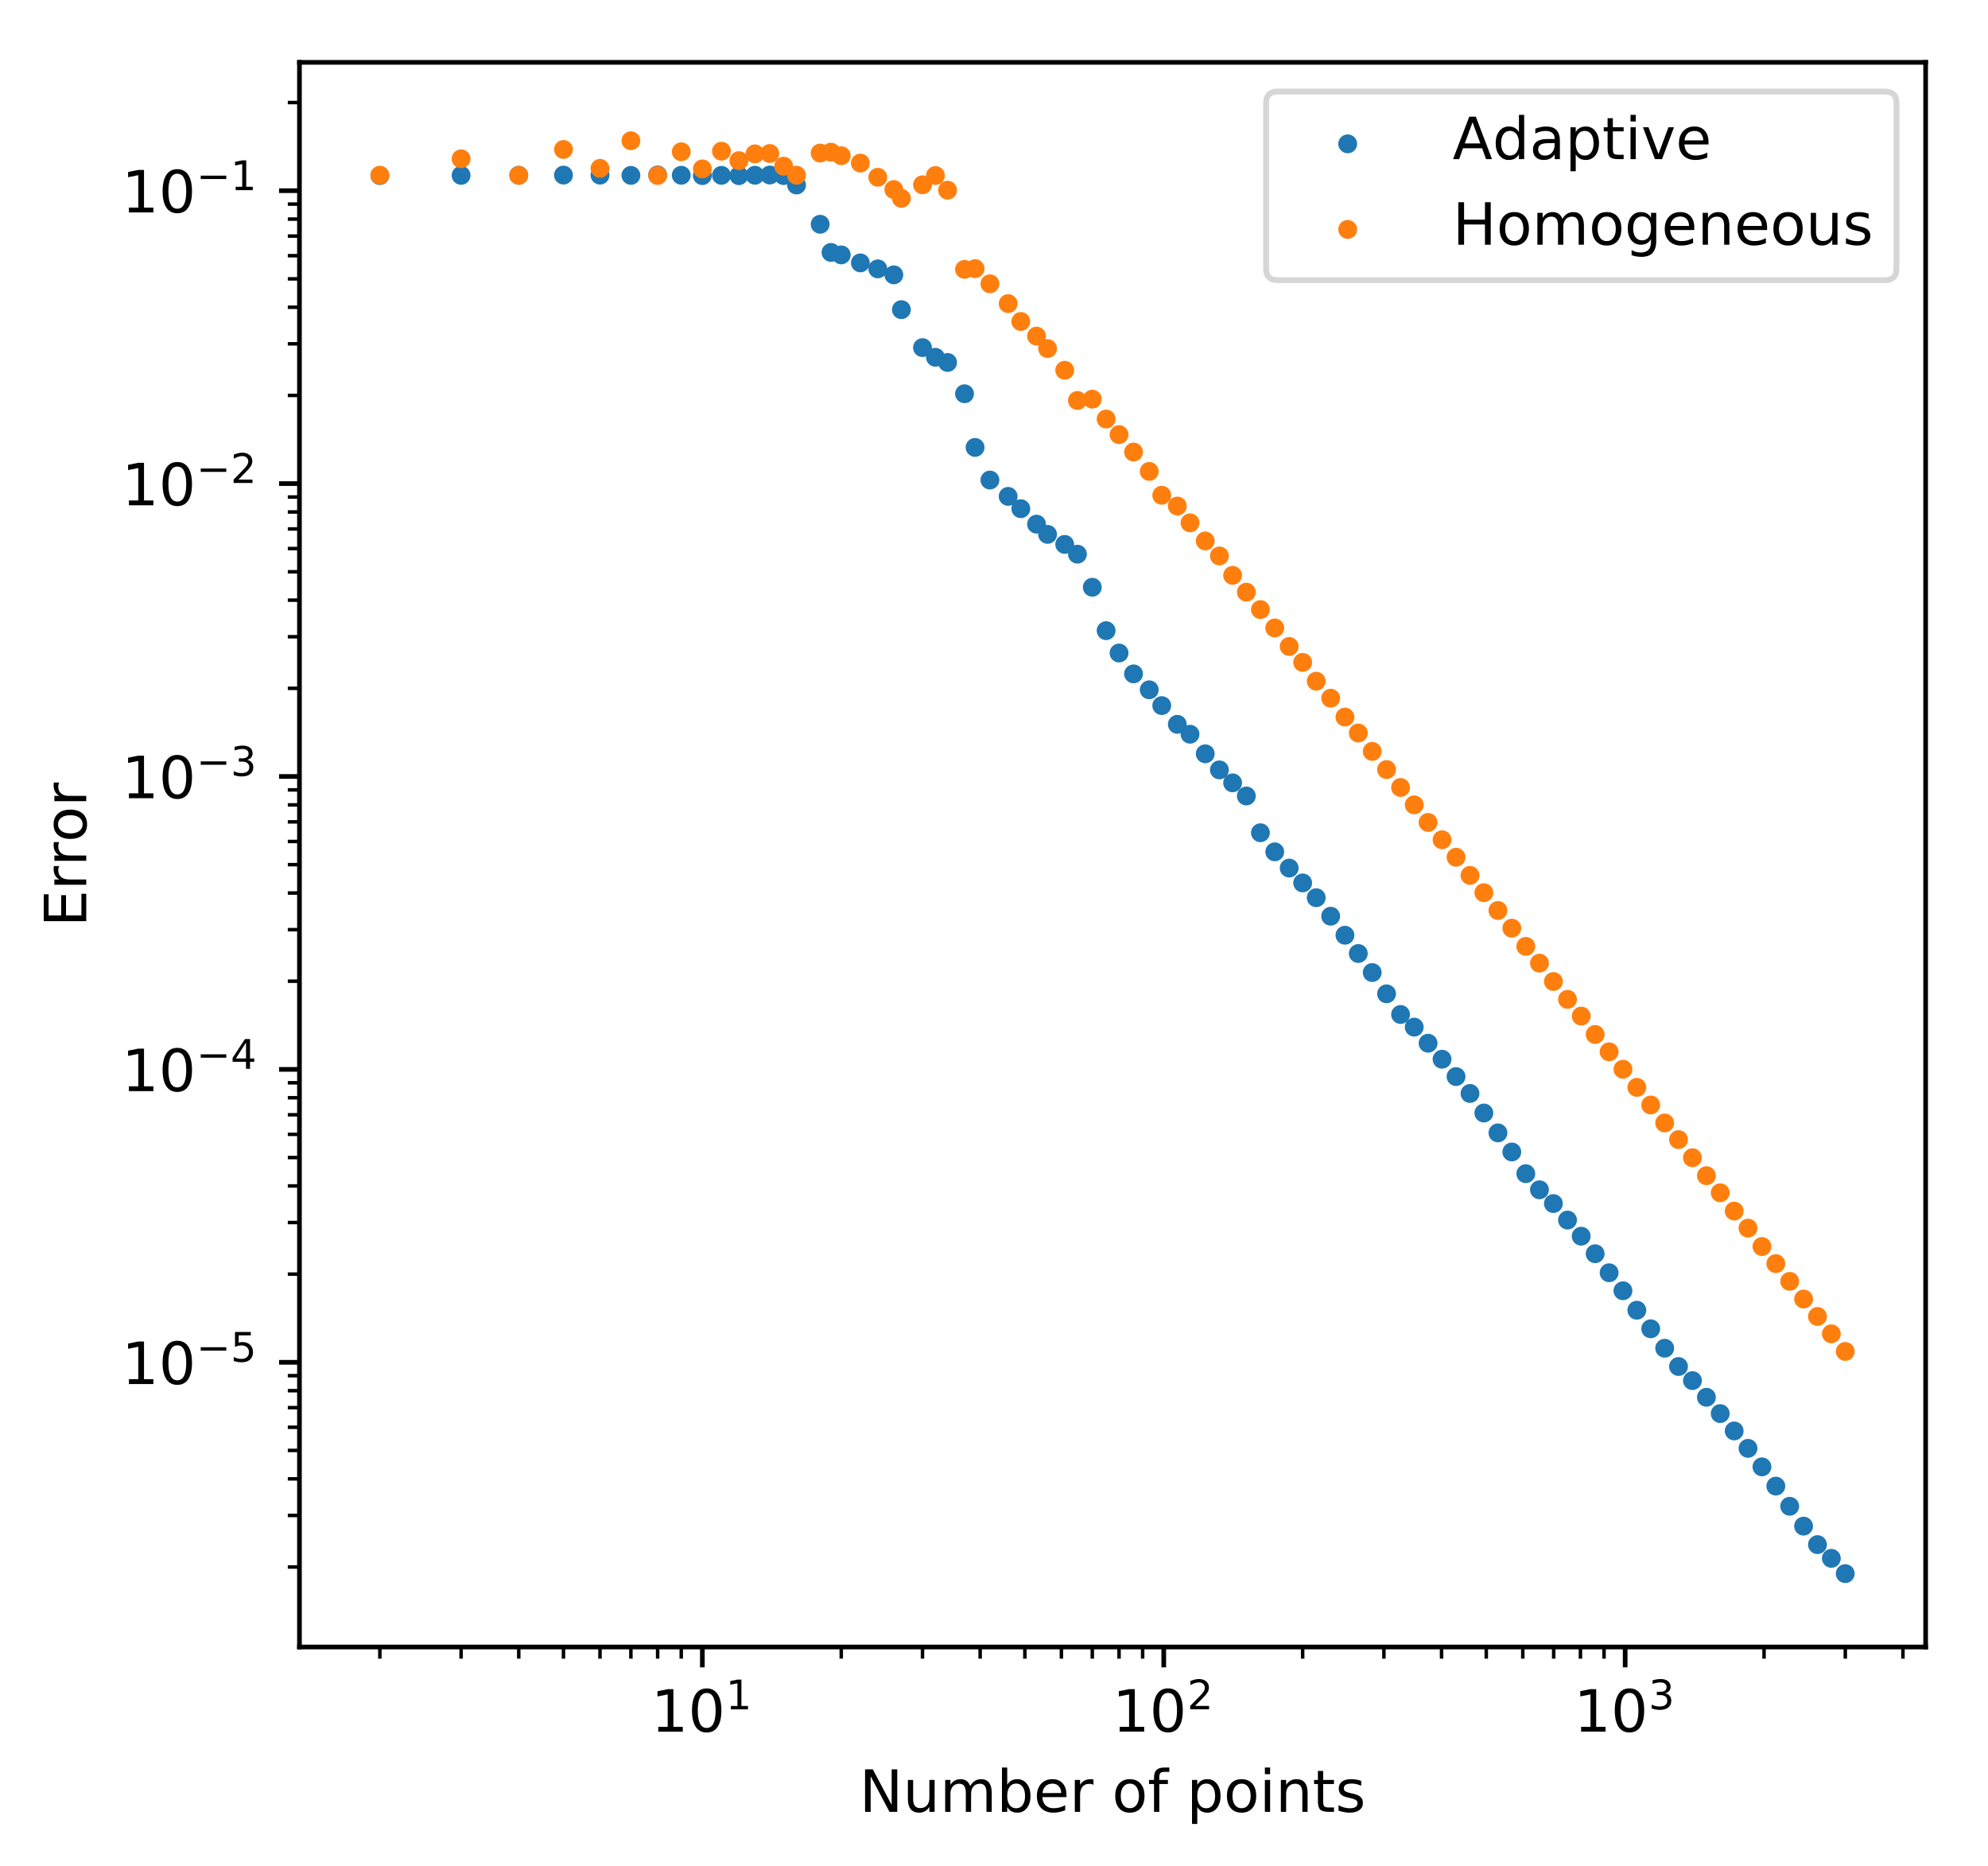 <?xml version="1.0" encoding="utf-8" standalone="no"?>
<!DOCTYPE svg PUBLIC "-//W3C//DTD SVG 1.1//EN"
  "http://www.w3.org/Graphics/SVG/1.1/DTD/svg11.dtd">
<!-- Created with matplotlib (https://matplotlib.org/) -->
<svg height="320.056pt" version="1.1" viewBox="0 0 341.078 320.056" width="341.078pt" xmlns="http://www.w3.org/2000/svg" xmlns:xlink="http://www.w3.org/1999/xlink">
 <defs>
  <style type="text/css">
*{stroke-linecap:butt;stroke-linejoin:round;}
  </style>
 </defs>
 <g id="figure_1">
  <g id="patch_1">
   <path d="M 0 320.056 
L 341.078 320.056 
L 341.078 0 
L 0 0 
z
" style="fill:#ffffff;"/>
  </g>
  <g id="axes_1">
   <g id="patch_2">
    <path d="M 51.378 282.5 
L 330.378 282.5 
L 330.378 10.7 
L 51.378 10.7 
z
" style="fill:#ffffff;"/>
   </g>
   <g id="PathCollection_1">
    <defs>
     <path d="M 0 1.118 
C 0.297 1.118 0.581 1 0.791 0.791 
C 1 0.581 1.118 0.297 1.118 0 
C 1.118 -0.297 1 -0.581 0.791 -0.791 
C 0.581 -1 0.297 -1.118 0 -1.118 
C -0.297 -1.118 -0.581 -1 -0.791 -0.791 
C -1 -0.581 -1.118 -0.297 -1.118 0 
C -1.118 0.297 -1 0.581 -0.791 0.791 
C -0.581 1 -0.297 1.118 0 1.118 
z
" id="mafd7ab0b8a" style="stroke:#1f77b4;"/>
    </defs>
    <g clip-path="url(#p65cec00f52)">
     <use style="fill:#1f77b4;stroke:#1f77b4;" x="65.171" xlink:href="#mafd7ab0b8a" y="30.118"/>
     <use style="fill:#1f77b4;stroke:#1f77b4;" x="79.111" xlink:href="#mafd7ab0b8a" y="30.079"/>
     <use style="fill:#1f77b4;stroke:#1f77b4;" x="89.001" xlink:href="#mafd7ab0b8a" y="30.061"/>
     <use style="fill:#1f77b4;stroke:#1f77b4;" x="96.673" xlink:href="#mafd7ab0b8a" y="30.034"/>
     <use style="fill:#1f77b4;stroke:#1f77b4;" x="102.941" xlink:href="#mafd7ab0b8a" y="30.039"/>
     <use style="fill:#1f77b4;stroke:#1f77b4;" x="108.241" xlink:href="#mafd7ab0b8a" y="30.082"/>
     <use style="fill:#1f77b4;stroke:#1f77b4;" x="112.831" xlink:href="#mafd7ab0b8a" y="30.01"/>
     <use style="fill:#1f77b4;stroke:#1f77b4;" x="116.881" xlink:href="#mafd7ab0b8a" y="30.064"/>
     <use style="fill:#1f77b4;stroke:#1f77b4;" x="120.503" xlink:href="#mafd7ab0b8a" y="30.123"/>
     <use style="fill:#1f77b4;stroke:#1f77b4;" x="123.78" xlink:href="#mafd7ab0b8a" y="30.077"/>
     <use style="fill:#1f77b4;stroke:#1f77b4;" x="126.771" xlink:href="#mafd7ab0b8a" y="30.131"/>
     <use style="fill:#1f77b4;stroke:#1f77b4;" x="129.523" xlink:href="#mafd7ab0b8a" y="30.061"/>
     <use style="fill:#1f77b4;stroke:#1f77b4;" x="132.071" xlink:href="#mafd7ab0b8a" y="30.021"/>
     <use style="fill:#1f77b4;stroke:#1f77b4;" x="134.443" xlink:href="#mafd7ab0b8a" y="30.114"/>
     <use style="fill:#1f77b4;stroke:#1f77b4;" x="136.662" xlink:href="#mafd7ab0b8a" y="31.735"/>
     <use style="fill:#1f77b4;stroke:#1f77b4;" x="140.711" xlink:href="#mafd7ab0b8a" y="38.467"/>
     <use style="fill:#1f77b4;stroke:#1f77b4;" x="142.57" xlink:href="#mafd7ab0b8a" y="43.298"/>
     <use style="fill:#1f77b4;stroke:#1f77b4;" x="144.333" xlink:href="#mafd7ab0b8a" y="43.722"/>
     <use style="fill:#1f77b4;stroke:#1f77b4;" x="147.61" xlink:href="#mafd7ab0b8a" y="45.09"/>
     <use style="fill:#1f77b4;stroke:#1f77b4;" x="150.601" xlink:href="#mafd7ab0b8a" y="46.115"/>
     <use style="fill:#1f77b4;stroke:#1f77b4;" x="153.353" xlink:href="#mafd7ab0b8a" y="47.143"/>
     <use style="fill:#1f77b4;stroke:#1f77b4;" x="154.651" xlink:href="#mafd7ab0b8a" y="53.113"/>
     <use style="fill:#1f77b4;stroke:#1f77b4;" x="158.273" xlink:href="#mafd7ab0b8a" y="59.624"/>
     <use style="fill:#1f77b4;stroke:#1f77b4;" x="160.492" xlink:href="#mafd7ab0b8a" y="61.284"/>
     <use style="fill:#1f77b4;stroke:#1f77b4;" x="162.576" xlink:href="#mafd7ab0b8a" y="62.173"/>
     <use style="fill:#1f77b4;stroke:#1f77b4;" x="165.483" xlink:href="#mafd7ab0b8a" y="67.542"/>
     <use style="fill:#1f77b4;stroke:#1f77b4;" x="167.293" xlink:href="#mafd7ab0b8a" y="76.744"/>
     <use style="fill:#1f77b4;stroke:#1f77b4;" x="169.841" xlink:href="#mafd7ab0b8a" y="82.34"/>
     <use style="fill:#1f77b4;stroke:#1f77b4;" x="172.968" xlink:href="#mafd7ab0b8a" y="85.142"/>
     <use style="fill:#1f77b4;stroke:#1f77b4;" x="175.14" xlink:href="#mafd7ab0b8a" y="87.255"/>
     <use style="fill:#1f77b4;stroke:#1f77b4;" x="177.838" xlink:href="#mafd7ab0b8a" y="89.904"/>
     <use style="fill:#1f77b4;stroke:#1f77b4;" x="179.731" xlink:href="#mafd7ab0b8a" y="91.661"/>
     <use style="fill:#1f77b4;stroke:#1f77b4;" x="182.671" xlink:href="#mafd7ab0b8a" y="93.377"/>
     <use style="fill:#1f77b4;stroke:#1f77b4;" x="184.855" xlink:href="#mafd7ab0b8a" y="95.055"/>
     <use style="fill:#1f77b4;stroke:#1f77b4;" x="187.403" xlink:href="#mafd7ab0b8a" y="100.731"/>
     <use style="fill:#1f77b4;stroke:#1f77b4;" x="189.774" xlink:href="#mafd7ab0b8a" y="108.175"/>
     <use style="fill:#1f77b4;stroke:#1f77b4;" x="191.993" xlink:href="#mafd7ab0b8a" y="112.01"/>
     <use style="fill:#1f77b4;stroke:#1f77b4;" x="194.48" xlink:href="#mafd7ab0b8a" y="115.587"/>
     <use style="fill:#1f77b4;stroke:#1f77b4;" x="197.17" xlink:href="#mafd7ab0b8a" y="118.322"/>
     <use style="fill:#1f77b4;stroke:#1f77b4;" x="199.319" xlink:href="#mafd7ab0b8a" y="121.029"/>
     <use style="fill:#1f77b4;stroke:#1f77b4;" x="201.991" xlink:href="#mafd7ab0b8a" y="124.24"/>
     <use style="fill:#1f77b4;stroke:#1f77b4;" x="204.17" xlink:href="#mafd7ab0b8a" y="125.939"/>
     <use style="fill:#1f77b4;stroke:#1f77b4;" x="206.782" xlink:href="#mafd7ab0b8a" y="129.295"/>
     <use style="fill:#1f77b4;stroke:#1f77b4;" x="209.21" xlink:href="#mafd7ab0b8a" y="132.055"/>
     <use style="fill:#1f77b4;stroke:#1f77b4;" x="211.477" xlink:href="#mafd7ab0b8a" y="134.279"/>
     <use style="fill:#1f77b4;stroke:#1f77b4;" x="213.833" xlink:href="#mafd7ab0b8a" y="136.534"/>
     <use style="fill:#1f77b4;stroke:#1f77b4;" x="216.25" xlink:href="#mafd7ab0b8a" y="142.838"/>
     <use style="fill:#1f77b4;stroke:#1f77b4;" x="218.707" xlink:href="#mafd7ab0b8a" y="146.112"/>
     <use style="fill:#1f77b4;stroke:#1f77b4;" x="221.184" xlink:href="#mafd7ab0b8a" y="148.896"/>
     <use style="fill:#1f77b4;stroke:#1f77b4;" x="223.495" xlink:href="#mafd7ab0b8a" y="151.445"/>
     <use style="fill:#1f77b4;stroke:#1f77b4;" x="225.821" xlink:href="#mafd7ab0b8a" y="153.98"/>
     <use style="fill:#1f77b4;stroke:#1f77b4;" x="228.3" xlink:href="#mafd7ab0b8a" y="157.152"/>
     <use style="fill:#1f77b4;stroke:#1f77b4;" x="230.751" xlink:href="#mafd7ab0b8a" y="160.415"/>
     <use style="fill:#1f77b4;stroke:#1f77b4;" x="233.04" xlink:href="#mafd7ab0b8a" y="163.555"/>
     <use style="fill:#1f77b4;stroke:#1f77b4;" x="235.429" xlink:href="#mafd7ab0b8a" y="166.817"/>
     <use style="fill:#1f77b4;stroke:#1f77b4;" x="237.89" xlink:href="#mafd7ab0b8a" y="170.466"/>
     <use style="fill:#1f77b4;stroke:#1f77b4;" x="240.292" xlink:href="#mafd7ab0b8a" y="174.011"/>
     <use style="fill:#1f77b4;stroke:#1f77b4;" x="242.636" xlink:href="#mafd7ab0b8a" y="176.179"/>
     <use style="fill:#1f77b4;stroke:#1f77b4;" x="245.014" xlink:href="#mafd7ab0b8a" y="178.939"/>
     <use style="fill:#1f77b4;stroke:#1f77b4;" x="247.411" xlink:href="#mafd7ab0b8a" y="181.686"/>
     <use style="fill:#1f77b4;stroke:#1f77b4;" x="249.811" xlink:href="#mafd7ab0b8a" y="184.66"/>
     <use style="fill:#1f77b4;stroke:#1f77b4;" x="252.205" xlink:href="#mafd7ab0b8a" y="187.558"/>
     <use style="fill:#1f77b4;stroke:#1f77b4;" x="254.582" xlink:href="#mafd7ab0b8a" y="190.913"/>
     <use style="fill:#1f77b4;stroke:#1f77b4;" x="257" xlink:href="#mafd7ab0b8a" y="194.319"/>
     <use style="fill:#1f77b4;stroke:#1f77b4;" x="259.38" xlink:href="#mafd7ab0b8a" y="197.594"/>
     <use style="fill:#1f77b4;stroke:#1f77b4;" x="261.777" xlink:href="#mafd7ab0b8a" y="201.315"/>
     <use style="fill:#1f77b4;stroke:#1f77b4;" x="264.122" xlink:href="#mafd7ab0b8a" y="204.082"/>
     <use style="fill:#1f77b4;stroke:#1f77b4;" x="266.515" xlink:href="#mafd7ab0b8a" y="206.442"/>
     <use style="fill:#1f77b4;stroke:#1f77b4;" x="268.936" xlink:href="#mafd7ab0b8a" y="209.273"/>
     <use style="fill:#1f77b4;stroke:#1f77b4;" x="271.284" xlink:href="#mafd7ab0b8a" y="212.039"/>
     <use style="fill:#1f77b4;stroke:#1f77b4;" x="273.681" xlink:href="#mafd7ab0b8a" y="215.045"/>
     <use style="fill:#1f77b4;stroke:#1f77b4;" x="276.072" xlink:href="#mafd7ab0b8a" y="218.311"/>
     <use style="fill:#1f77b4;stroke:#1f77b4;" x="278.446" xlink:href="#mafd7ab0b8a" y="221.402"/>
     <use style="fill:#1f77b4;stroke:#1f77b4;" x="280.83" xlink:href="#mafd7ab0b8a" y="224.737"/>
     <use style="fill:#1f77b4;stroke:#1f77b4;" x="283.211" xlink:href="#mafd7ab0b8a" y="227.92"/>
     <use style="fill:#1f77b4;stroke:#1f77b4;" x="285.607" xlink:href="#mafd7ab0b8a" y="231.255"/>
     <use style="fill:#1f77b4;stroke:#1f77b4;" x="287.979" xlink:href="#mafd7ab0b8a" y="234.392"/>
     <use style="fill:#1f77b4;stroke:#1f77b4;" x="290.37" xlink:href="#mafd7ab0b8a" y="236.811"/>
     <use style="fill:#1f77b4;stroke:#1f77b4;" x="292.766" xlink:href="#mafd7ab0b8a" y="239.671"/>
     <use style="fill:#1f77b4;stroke:#1f77b4;" x="295.135" xlink:href="#mafd7ab0b8a" y="242.466"/>
     <use style="fill:#1f77b4;stroke:#1f77b4;" x="297.531" xlink:href="#mafd7ab0b8a" y="245.446"/>
     <use style="fill:#1f77b4;stroke:#1f77b4;" x="299.902" xlink:href="#mafd7ab0b8a" y="248.426"/>
     <use style="fill:#1f77b4;stroke:#1f77b4;" x="302.294" xlink:href="#mafd7ab0b8a" y="251.604"/>
     <use style="fill:#1f77b4;stroke:#1f77b4;" x="304.676" xlink:href="#mafd7ab0b8a" y="254.908"/>
     <use style="fill:#1f77b4;stroke:#1f77b4;" x="307.056" xlink:href="#mafd7ab0b8a" y="258.365"/>
     <use style="fill:#1f77b4;stroke:#1f77b4;" x="309.437" xlink:href="#mafd7ab0b8a" y="261.77"/>
     <use style="fill:#1f77b4;stroke:#1f77b4;" x="311.822" xlink:href="#mafd7ab0b8a" y="264.944"/>
     <use style="fill:#1f77b4;stroke:#1f77b4;" x="314.2" xlink:href="#mafd7ab0b8a" y="267.298"/>
     <use style="fill:#1f77b4;stroke:#1f77b4;" x="316.585" xlink:href="#mafd7ab0b8a" y="269.918"/>
    </g>
   </g>
   <g id="PathCollection_2">
    <defs>
     <path d="M 0 1.118 
C 0.297 1.118 0.581 1 0.791 0.791 
C 1 0.581 1.118 0.297 1.118 0 
C 1.118 -0.297 1 -0.581 0.791 -0.791 
C 0.581 -1 0.297 -1.118 0 -1.118 
C -0.297 -1.118 -0.581 -1 -0.791 -0.791 
C -1 -0.581 -1.118 -0.297 -1.118 0 
C -1.118 0.297 -1 0.581 -0.791 0.791 
C -0.581 1 -0.297 1.118 0 1.118 
z
" id="m1c8c44b216" style="stroke:#ff7f0e;"/>
    </defs>
    <g clip-path="url(#p65cec00f52)">
     <use style="fill:#ff7f0e;stroke:#ff7f0e;" x="65.171" xlink:href="#m1c8c44b216" y="30.049"/>
     <use style="fill:#ff7f0e;stroke:#ff7f0e;" x="79.111" xlink:href="#m1c8c44b216" y="27.231"/>
     <use style="fill:#ff7f0e;stroke:#ff7f0e;" x="89.001" xlink:href="#m1c8c44b216" y="30.085"/>
     <use style="fill:#ff7f0e;stroke:#ff7f0e;" x="96.673" xlink:href="#m1c8c44b216" y="25.635"/>
     <use style="fill:#ff7f0e;stroke:#ff7f0e;" x="102.941" xlink:href="#m1c8c44b216" y="28.878"/>
     <use style="fill:#ff7f0e;stroke:#ff7f0e;" x="108.241" xlink:href="#m1c8c44b216" y="24.142"/>
     <use style="fill:#ff7f0e;stroke:#ff7f0e;" x="112.831" xlink:href="#m1c8c44b216" y="30.098"/>
     <use style="fill:#ff7f0e;stroke:#ff7f0e;" x="116.881" xlink:href="#m1c8c44b216" y="26.034"/>
     <use style="fill:#ff7f0e;stroke:#ff7f0e;" x="120.503" xlink:href="#m1c8c44b216" y="28.971"/>
     <use style="fill:#ff7f0e;stroke:#ff7f0e;" x="123.78" xlink:href="#m1c8c44b216" y="25.933"/>
     <use style="fill:#ff7f0e;stroke:#ff7f0e;" x="126.771" xlink:href="#m1c8c44b216" y="27.557"/>
     <use style="fill:#ff7f0e;stroke:#ff7f0e;" x="129.523" xlink:href="#m1c8c44b216" y="26.393"/>
     <use style="fill:#ff7f0e;stroke:#ff7f0e;" x="132.071" xlink:href="#m1c8c44b216" y="26.329"/>
     <use style="fill:#ff7f0e;stroke:#ff7f0e;" x="134.443" xlink:href="#m1c8c44b216" y="28.501"/>
     <use style="fill:#ff7f0e;stroke:#ff7f0e;" x="136.662" xlink:href="#m1c8c44b216" y="30.056"/>
     <use style="fill:#ff7f0e;stroke:#ff7f0e;" x="140.711" xlink:href="#m1c8c44b216" y="26.254"/>
     <use style="fill:#ff7f0e;stroke:#ff7f0e;" x="142.57" xlink:href="#m1c8c44b216" y="26.102"/>
     <use style="fill:#ff7f0e;stroke:#ff7f0e;" x="144.333" xlink:href="#m1c8c44b216" y="26.706"/>
     <use style="fill:#ff7f0e;stroke:#ff7f0e;" x="147.61" xlink:href="#m1c8c44b216" y="27.974"/>
     <use style="fill:#ff7f0e;stroke:#ff7f0e;" x="150.601" xlink:href="#m1c8c44b216" y="30.408"/>
     <use style="fill:#ff7f0e;stroke:#ff7f0e;" x="153.353" xlink:href="#m1c8c44b216" y="32.516"/>
     <use style="fill:#ff7f0e;stroke:#ff7f0e;" x="154.651" xlink:href="#m1c8c44b216" y="34.019"/>
     <use style="fill:#ff7f0e;stroke:#ff7f0e;" x="158.273" xlink:href="#m1c8c44b216" y="31.697"/>
     <use style="fill:#ff7f0e;stroke:#ff7f0e;" x="160.492" xlink:href="#m1c8c44b216" y="30.11"/>
     <use style="fill:#ff7f0e;stroke:#ff7f0e;" x="162.576" xlink:href="#m1c8c44b216" y="32.62"/>
     <use style="fill:#ff7f0e;stroke:#ff7f0e;" x="165.483" xlink:href="#m1c8c44b216" y="46.203"/>
     <use style="fill:#ff7f0e;stroke:#ff7f0e;" x="167.293" xlink:href="#m1c8c44b216" y="46.077"/>
     <use style="fill:#ff7f0e;stroke:#ff7f0e;" x="169.841" xlink:href="#m1c8c44b216" y="48.681"/>
     <use style="fill:#ff7f0e;stroke:#ff7f0e;" x="172.968" xlink:href="#m1c8c44b216" y="52.076"/>
     <use style="fill:#ff7f0e;stroke:#ff7f0e;" x="175.14" xlink:href="#m1c8c44b216" y="55.14"/>
     <use style="fill:#ff7f0e;stroke:#ff7f0e;" x="177.838" xlink:href="#m1c8c44b216" y="57.647"/>
     <use style="fill:#ff7f0e;stroke:#ff7f0e;" x="179.731" xlink:href="#m1c8c44b216" y="59.782"/>
     <use style="fill:#ff7f0e;stroke:#ff7f0e;" x="182.671" xlink:href="#m1c8c44b216" y="63.508"/>
     <use style="fill:#ff7f0e;stroke:#ff7f0e;" x="184.855" xlink:href="#m1c8c44b216" y="68.694"/>
     <use style="fill:#ff7f0e;stroke:#ff7f0e;" x="187.403" xlink:href="#m1c8c44b216" y="68.465"/>
     <use style="fill:#ff7f0e;stroke:#ff7f0e;" x="189.774" xlink:href="#m1c8c44b216" y="71.879"/>
     <use style="fill:#ff7f0e;stroke:#ff7f0e;" x="191.993" xlink:href="#m1c8c44b216" y="74.546"/>
     <use style="fill:#ff7f0e;stroke:#ff7f0e;" x="194.48" xlink:href="#m1c8c44b216" y="77.539"/>
     <use style="fill:#ff7f0e;stroke:#ff7f0e;" x="197.17" xlink:href="#m1c8c44b216" y="80.86"/>
     <use style="fill:#ff7f0e;stroke:#ff7f0e;" x="199.319" xlink:href="#m1c8c44b216" y="84.952"/>
     <use style="fill:#ff7f0e;stroke:#ff7f0e;" x="201.991" xlink:href="#m1c8c44b216" y="86.8"/>
     <use style="fill:#ff7f0e;stroke:#ff7f0e;" x="204.17" xlink:href="#m1c8c44b216" y="89.679"/>
     <use style="fill:#ff7f0e;stroke:#ff7f0e;" x="206.782" xlink:href="#m1c8c44b216" y="92.786"/>
     <use style="fill:#ff7f0e;stroke:#ff7f0e;" x="209.21" xlink:href="#m1c8c44b216" y="95.359"/>
     <use style="fill:#ff7f0e;stroke:#ff7f0e;" x="211.477" xlink:href="#m1c8c44b216" y="98.686"/>
     <use style="fill:#ff7f0e;stroke:#ff7f0e;" x="213.833" xlink:href="#m1c8c44b216" y="101.572"/>
     <use style="fill:#ff7f0e;stroke:#ff7f0e;" x="216.25" xlink:href="#m1c8c44b216" y="104.559"/>
     <use style="fill:#ff7f0e;stroke:#ff7f0e;" x="218.707" xlink:href="#m1c8c44b216" y="107.709"/>
     <use style="fill:#ff7f0e;stroke:#ff7f0e;" x="221.184" xlink:href="#m1c8c44b216" y="110.886"/>
     <use style="fill:#ff7f0e;stroke:#ff7f0e;" x="223.495" xlink:href="#m1c8c44b216" y="113.616"/>
     <use style="fill:#ff7f0e;stroke:#ff7f0e;" x="225.821" xlink:href="#m1c8c44b216" y="116.845"/>
     <use style="fill:#ff7f0e;stroke:#ff7f0e;" x="228.3" xlink:href="#m1c8c44b216" y="119.761"/>
     <use style="fill:#ff7f0e;stroke:#ff7f0e;" x="230.751" xlink:href="#m1c8c44b216" y="122.995"/>
     <use style="fill:#ff7f0e;stroke:#ff7f0e;" x="233.04" xlink:href="#m1c8c44b216" y="125.732"/>
     <use style="fill:#ff7f0e;stroke:#ff7f0e;" x="235.429" xlink:href="#m1c8c44b216" y="128.882"/>
     <use style="fill:#ff7f0e;stroke:#ff7f0e;" x="237.89" xlink:href="#m1c8c44b216" y="131.996"/>
     <use style="fill:#ff7f0e;stroke:#ff7f0e;" x="240.292" xlink:href="#m1c8c44b216" y="135.078"/>
     <use style="fill:#ff7f0e;stroke:#ff7f0e;" x="242.636" xlink:href="#m1c8c44b216" y="138.051"/>
     <use style="fill:#ff7f0e;stroke:#ff7f0e;" x="245.014" xlink:href="#m1c8c44b216" y="141.069"/>
     <use style="fill:#ff7f0e;stroke:#ff7f0e;" x="247.411" xlink:href="#m1c8c44b216" y="144.043"/>
     <use style="fill:#ff7f0e;stroke:#ff7f0e;" x="249.811" xlink:href="#m1c8c44b216" y="147.036"/>
     <use style="fill:#ff7f0e;stroke:#ff7f0e;" x="252.205" xlink:href="#m1c8c44b216" y="150.152"/>
     <use style="fill:#ff7f0e;stroke:#ff7f0e;" x="254.582" xlink:href="#m1c8c44b216" y="153.115"/>
     <use style="fill:#ff7f0e;stroke:#ff7f0e;" x="257" xlink:href="#m1c8c44b216" y="156.172"/>
     <use style="fill:#ff7f0e;stroke:#ff7f0e;" x="259.38" xlink:href="#m1c8c44b216" y="159.204"/>
     <use style="fill:#ff7f0e;stroke:#ff7f0e;" x="261.777" xlink:href="#m1c8c44b216" y="162.325"/>
     <use style="fill:#ff7f0e;stroke:#ff7f0e;" x="264.122" xlink:href="#m1c8c44b216" y="165.204"/>
     <use style="fill:#ff7f0e;stroke:#ff7f0e;" x="266.515" xlink:href="#m1c8c44b216" y="168.353"/>
     <use style="fill:#ff7f0e;stroke:#ff7f0e;" x="268.936" xlink:href="#m1c8c44b216" y="171.416"/>
     <use style="fill:#ff7f0e;stroke:#ff7f0e;" x="271.284" xlink:href="#m1c8c44b216" y="174.284"/>
     <use style="fill:#ff7f0e;stroke:#ff7f0e;" x="273.681" xlink:href="#m1c8c44b216" y="177.434"/>
     <use style="fill:#ff7f0e;stroke:#ff7f0e;" x="276.072" xlink:href="#m1c8c44b216" y="180.412"/>
     <use style="fill:#ff7f0e;stroke:#ff7f0e;" x="278.446" xlink:href="#m1c8c44b216" y="183.4"/>
     <use style="fill:#ff7f0e;stroke:#ff7f0e;" x="280.83" xlink:href="#m1c8c44b216" y="186.515"/>
     <use style="fill:#ff7f0e;stroke:#ff7f0e;" x="283.211" xlink:href="#m1c8c44b216" y="189.535"/>
     <use style="fill:#ff7f0e;stroke:#ff7f0e;" x="285.607" xlink:href="#m1c8c44b216" y="192.613"/>
     <use style="fill:#ff7f0e;stroke:#ff7f0e;" x="287.979" xlink:href="#m1c8c44b216" y="195.47"/>
     <use style="fill:#ff7f0e;stroke:#ff7f0e;" x="290.37" xlink:href="#m1c8c44b216" y="198.58"/>
     <use style="fill:#ff7f0e;stroke:#ff7f0e;" x="292.766" xlink:href="#m1c8c44b216" y="201.66"/>
     <use style="fill:#ff7f0e;stroke:#ff7f0e;" x="295.135" xlink:href="#m1c8c44b216" y="204.592"/>
     <use style="fill:#ff7f0e;stroke:#ff7f0e;" x="297.531" xlink:href="#m1c8c44b216" y="207.733"/>
     <use style="fill:#ff7f0e;stroke:#ff7f0e;" x="299.902" xlink:href="#m1c8c44b216" y="210.656"/>
     <use style="fill:#ff7f0e;stroke:#ff7f0e;" x="302.294" xlink:href="#m1c8c44b216" y="213.808"/>
     <use style="fill:#ff7f0e;stroke:#ff7f0e;" x="304.676" xlink:href="#m1c8c44b216" y="216.743"/>
     <use style="fill:#ff7f0e;stroke:#ff7f0e;" x="307.056" xlink:href="#m1c8c44b216" y="219.787"/>
     <use style="fill:#ff7f0e;stroke:#ff7f0e;" x="309.437" xlink:href="#m1c8c44b216" y="222.819"/>
     <use style="fill:#ff7f0e;stroke:#ff7f0e;" x="311.822" xlink:href="#m1c8c44b216" y="225.808"/>
     <use style="fill:#ff7f0e;stroke:#ff7f0e;" x="314.2" xlink:href="#m1c8c44b216" y="228.783"/>
     <use style="fill:#ff7f0e;stroke:#ff7f0e;" x="316.585" xlink:href="#m1c8c44b216" y="231.809"/>
    </g>
   </g>
   <g id="matplotlib.axis_1">
    <g id="xtick_1">
     <g id="line2d_1">
      <defs>
       <path d="M 0 0 
L 0 3.5 
" id="m4a48c8ec7d" style="stroke:#000000;stroke-width:0.8;"/>
      </defs>
      <g>
       <use style="stroke:#000000;stroke-width:0.8;" x="120.503" xlink:href="#m4a48c8ec7d" y="282.5"/>
      </g>
     </g>
     <g id="text_1">
      <!-- $\mathdefault{10^{1}}$ -->
      <defs>
       <path d="M 12.406 8.297 
L 28.516 8.297 
L 28.516 63.922 
L 10.984 60.406 
L 10.984 69.391 
L 28.422 72.906 
L 38.281 72.906 
L 38.281 8.297 
L 54.391 8.297 
L 54.391 0 
L 12.406 0 
z
" id="DejaVuSans-49"/>
       <path d="M 31.781 66.406 
Q 24.172 66.406 20.328 58.906 
Q 16.5 51.422 16.5 36.375 
Q 16.5 21.391 20.328 13.891 
Q 24.172 6.391 31.781 6.391 
Q 39.453 6.391 43.281 13.891 
Q 47.125 21.391 47.125 36.375 
Q 47.125 51.422 43.281 58.906 
Q 39.453 66.406 31.781 66.406 
z
M 31.781 74.219 
Q 44.047 74.219 50.516 64.516 
Q 56.984 54.828 56.984 36.375 
Q 56.984 17.969 50.516 8.266 
Q 44.047 -1.422 31.781 -1.422 
Q 19.531 -1.422 13.062 8.266 
Q 6.594 17.969 6.594 36.375 
Q 6.594 54.828 13.062 64.516 
Q 19.531 74.219 31.781 74.219 
z
" id="DejaVuSans-48"/>
      </defs>
      <g transform="translate(111.703 297.098)scale(0.1 -0.1)">
       <use transform="translate(0 0.684)" xlink:href="#DejaVuSans-49"/>
       <use transform="translate(63.623 0.684)" xlink:href="#DejaVuSans-48"/>
       <use transform="translate(128.203 38.966)scale(0.7)" xlink:href="#DejaVuSans-49"/>
      </g>
     </g>
    </g>
    <g id="xtick_2">
     <g id="line2d_2">
      <g>
       <use style="stroke:#000000;stroke-width:0.8;" x="199.665" xlink:href="#m4a48c8ec7d" y="282.5"/>
      </g>
     </g>
     <g id="text_2">
      <!-- $\mathdefault{10^{2}}$ -->
      <defs>
       <path d="M 19.188 8.297 
L 53.609 8.297 
L 53.609 0 
L 7.328 0 
L 7.328 8.297 
Q 12.938 14.109 22.625 23.891 
Q 32.328 33.688 34.812 36.531 
Q 39.547 41.844 41.422 45.531 
Q 43.312 49.219 43.312 52.781 
Q 43.312 58.594 39.234 62.25 
Q 35.156 65.922 28.609 65.922 
Q 23.969 65.922 18.812 64.312 
Q 13.672 62.703 7.812 59.422 
L 7.812 69.391 
Q 13.766 71.781 18.938 73 
Q 24.125 74.219 28.422 74.219 
Q 39.75 74.219 46.484 68.547 
Q 53.219 62.891 53.219 53.422 
Q 53.219 48.922 51.531 44.891 
Q 49.859 40.875 45.406 35.406 
Q 44.188 33.984 37.641 27.219 
Q 31.109 20.453 19.188 8.297 
z
" id="DejaVuSans-50"/>
      </defs>
      <g transform="translate(190.865 297.098)scale(0.1 -0.1)">
       <use transform="translate(0 0.766)" xlink:href="#DejaVuSans-49"/>
       <use transform="translate(63.623 0.766)" xlink:href="#DejaVuSans-48"/>
       <use transform="translate(128.203 39.047)scale(0.7)" xlink:href="#DejaVuSans-50"/>
      </g>
     </g>
    </g>
    <g id="xtick_3">
     <g id="line2d_3">
      <g>
       <use style="stroke:#000000;stroke-width:0.8;" x="278.827" xlink:href="#m4a48c8ec7d" y="282.5"/>
      </g>
     </g>
     <g id="text_3">
      <!-- $\mathdefault{10^{3}}$ -->
      <defs>
       <path d="M 40.578 39.312 
Q 47.656 37.797 51.625 33 
Q 55.609 28.219 55.609 21.188 
Q 55.609 10.406 48.188 4.484 
Q 40.766 -1.422 27.094 -1.422 
Q 22.516 -1.422 17.656 -0.516 
Q 12.797 0.391 7.625 2.203 
L 7.625 11.719 
Q 11.719 9.328 16.594 8.109 
Q 21.484 6.891 26.812 6.891 
Q 36.078 6.891 40.938 10.547 
Q 45.797 14.203 45.797 21.188 
Q 45.797 27.641 41.281 31.266 
Q 36.766 34.906 28.719 34.906 
L 20.219 34.906 
L 20.219 43.016 
L 29.109 43.016 
Q 36.375 43.016 40.234 45.922 
Q 44.094 48.828 44.094 54.297 
Q 44.094 59.906 40.109 62.906 
Q 36.141 65.922 28.719 65.922 
Q 24.656 65.922 20.016 65.031 
Q 15.375 64.156 9.812 62.312 
L 9.812 71.094 
Q 15.438 72.656 20.344 73.438 
Q 25.25 74.219 29.594 74.219 
Q 40.828 74.219 47.359 69.109 
Q 53.906 64.016 53.906 55.328 
Q 53.906 49.266 50.438 45.094 
Q 46.969 40.922 40.578 39.312 
z
" id="DejaVuSans-51"/>
      </defs>
      <g transform="translate(270.027 297.098)scale(0.1 -0.1)">
       <use transform="translate(0 0.766)" xlink:href="#DejaVuSans-49"/>
       <use transform="translate(63.623 0.766)" xlink:href="#DejaVuSans-48"/>
       <use transform="translate(128.203 39.047)scale(0.7)" xlink:href="#DejaVuSans-51"/>
      </g>
     </g>
    </g>
    <g id="xtick_4">
     <g id="line2d_4">
      <defs>
       <path d="M 0 0 
L 0 2 
" id="m7a1540fcbc" style="stroke:#000000;stroke-width:0.6;"/>
      </defs>
      <g>
       <use style="stroke:#000000;stroke-width:0.6;" x="65.171" xlink:href="#m7a1540fcbc" y="282.5"/>
      </g>
     </g>
    </g>
    <g id="xtick_5">
     <g id="line2d_5">
      <g>
       <use style="stroke:#000000;stroke-width:0.6;" x="79.111" xlink:href="#m7a1540fcbc" y="282.5"/>
      </g>
     </g>
    </g>
    <g id="xtick_6">
     <g id="line2d_6">
      <g>
       <use style="stroke:#000000;stroke-width:0.6;" x="89.001" xlink:href="#m7a1540fcbc" y="282.5"/>
      </g>
     </g>
    </g>
    <g id="xtick_7">
     <g id="line2d_7">
      <g>
       <use style="stroke:#000000;stroke-width:0.6;" x="96.673" xlink:href="#m7a1540fcbc" y="282.5"/>
      </g>
     </g>
    </g>
    <g id="xtick_8">
     <g id="line2d_8">
      <g>
       <use style="stroke:#000000;stroke-width:0.6;" x="102.941" xlink:href="#m7a1540fcbc" y="282.5"/>
      </g>
     </g>
    </g>
    <g id="xtick_9">
     <g id="line2d_9">
      <g>
       <use style="stroke:#000000;stroke-width:0.6;" x="108.241" xlink:href="#m7a1540fcbc" y="282.5"/>
      </g>
     </g>
    </g>
    <g id="xtick_10">
     <g id="line2d_10">
      <g>
       <use style="stroke:#000000;stroke-width:0.6;" x="112.831" xlink:href="#m7a1540fcbc" y="282.5"/>
      </g>
     </g>
    </g>
    <g id="xtick_11">
     <g id="line2d_11">
      <g>
       <use style="stroke:#000000;stroke-width:0.6;" x="116.881" xlink:href="#m7a1540fcbc" y="282.5"/>
      </g>
     </g>
    </g>
    <g id="xtick_12">
     <g id="line2d_12">
      <g>
       <use style="stroke:#000000;stroke-width:0.6;" x="144.333" xlink:href="#m7a1540fcbc" y="282.5"/>
      </g>
     </g>
    </g>
    <g id="xtick_13">
     <g id="line2d_13">
      <g>
       <use style="stroke:#000000;stroke-width:0.6;" x="158.273" xlink:href="#m7a1540fcbc" y="282.5"/>
      </g>
     </g>
    </g>
    <g id="xtick_14">
     <g id="line2d_14">
      <g>
       <use style="stroke:#000000;stroke-width:0.6;" x="168.163" xlink:href="#m7a1540fcbc" y="282.5"/>
      </g>
     </g>
    </g>
    <g id="xtick_15">
     <g id="line2d_15">
      <g>
       <use style="stroke:#000000;stroke-width:0.6;" x="175.835" xlink:href="#m7a1540fcbc" y="282.5"/>
      </g>
     </g>
    </g>
    <g id="xtick_16">
     <g id="line2d_16">
      <g>
       <use style="stroke:#000000;stroke-width:0.6;" x="182.103" xlink:href="#m7a1540fcbc" y="282.5"/>
      </g>
     </g>
    </g>
    <g id="xtick_17">
     <g id="line2d_17">
      <g>
       <use style="stroke:#000000;stroke-width:0.6;" x="187.403" xlink:href="#m7a1540fcbc" y="282.5"/>
      </g>
     </g>
    </g>
    <g id="xtick_18">
     <g id="line2d_18">
      <g>
       <use style="stroke:#000000;stroke-width:0.6;" x="191.993" xlink:href="#m7a1540fcbc" y="282.5"/>
      </g>
     </g>
    </g>
    <g id="xtick_19">
     <g id="line2d_19">
      <g>
       <use style="stroke:#000000;stroke-width:0.6;" x="196.043" xlink:href="#m7a1540fcbc" y="282.5"/>
      </g>
     </g>
    </g>
    <g id="xtick_20">
     <g id="line2d_20">
      <g>
       <use style="stroke:#000000;stroke-width:0.6;" x="223.495" xlink:href="#m7a1540fcbc" y="282.5"/>
      </g>
     </g>
    </g>
    <g id="xtick_21">
     <g id="line2d_21">
      <g>
       <use style="stroke:#000000;stroke-width:0.6;" x="237.435" xlink:href="#m7a1540fcbc" y="282.5"/>
      </g>
     </g>
    </g>
    <g id="xtick_22">
     <g id="line2d_22">
      <g>
       <use style="stroke:#000000;stroke-width:0.6;" x="247.325" xlink:href="#m7a1540fcbc" y="282.5"/>
      </g>
     </g>
    </g>
    <g id="xtick_23">
     <g id="line2d_23">
      <g>
       <use style="stroke:#000000;stroke-width:0.6;" x="254.997" xlink:href="#m7a1540fcbc" y="282.5"/>
      </g>
     </g>
    </g>
    <g id="xtick_24">
     <g id="line2d_24">
      <g>
       <use style="stroke:#000000;stroke-width:0.6;" x="261.265" xlink:href="#m7a1540fcbc" y="282.5"/>
      </g>
     </g>
    </g>
    <g id="xtick_25">
     <g id="line2d_25">
      <g>
       <use style="stroke:#000000;stroke-width:0.6;" x="266.564" xlink:href="#m7a1540fcbc" y="282.5"/>
      </g>
     </g>
    </g>
    <g id="xtick_26">
     <g id="line2d_26">
      <g>
       <use style="stroke:#000000;stroke-width:0.6;" x="271.155" xlink:href="#m7a1540fcbc" y="282.5"/>
      </g>
     </g>
    </g>
    <g id="xtick_27">
     <g id="line2d_27">
      <g>
       <use style="stroke:#000000;stroke-width:0.6;" x="275.204" xlink:href="#m7a1540fcbc" y="282.5"/>
      </g>
     </g>
    </g>
    <g id="xtick_28">
     <g id="line2d_28">
      <g>
       <use style="stroke:#000000;stroke-width:0.6;" x="302.657" xlink:href="#m7a1540fcbc" y="282.5"/>
      </g>
     </g>
    </g>
    <g id="xtick_29">
     <g id="line2d_29">
      <g>
       <use style="stroke:#000000;stroke-width:0.6;" x="316.596" xlink:href="#m7a1540fcbc" y="282.5"/>
      </g>
     </g>
    </g>
    <g id="xtick_30">
     <g id="line2d_30">
      <g>
       <use style="stroke:#000000;stroke-width:0.6;" x="326.487" xlink:href="#m7a1540fcbc" y="282.5"/>
      </g>
     </g>
    </g>
    <g id="text_4">
     <!-- Number of points -->
     <defs>
      <path d="M 9.812 72.906 
L 23.094 72.906 
L 55.422 11.922 
L 55.422 72.906 
L 64.984 72.906 
L 64.984 0 
L 51.703 0 
L 19.391 60.984 
L 19.391 0 
L 9.812 0 
z
" id="DejaVuSans-78"/>
      <path d="M 8.5 21.578 
L 8.5 54.688 
L 17.484 54.688 
L 17.484 21.922 
Q 17.484 14.156 20.5 10.266 
Q 23.531 6.391 29.594 6.391 
Q 36.859 6.391 41.078 11.031 
Q 45.312 15.672 45.312 23.688 
L 45.312 54.688 
L 54.297 54.688 
L 54.297 0 
L 45.312 0 
L 45.312 8.406 
Q 42.047 3.422 37.719 1 
Q 33.406 -1.422 27.688 -1.422 
Q 18.266 -1.422 13.375 4.438 
Q 8.5 10.297 8.5 21.578 
z
M 31.109 56 
z
" id="DejaVuSans-117"/>
      <path d="M 52 44.188 
Q 55.375 50.25 60.062 53.125 
Q 64.75 56 71.094 56 
Q 79.641 56 84.281 50.016 
Q 88.922 44.047 88.922 33.016 
L 88.922 0 
L 79.891 0 
L 79.891 32.719 
Q 79.891 40.578 77.094 44.375 
Q 74.312 48.188 68.609 48.188 
Q 61.625 48.188 57.562 43.547 
Q 53.516 38.922 53.516 30.906 
L 53.516 0 
L 44.484 0 
L 44.484 32.719 
Q 44.484 40.625 41.703 44.406 
Q 38.922 48.188 33.109 48.188 
Q 26.219 48.188 22.156 43.531 
Q 18.109 38.875 18.109 30.906 
L 18.109 0 
L 9.078 0 
L 9.078 54.688 
L 18.109 54.688 
L 18.109 46.188 
Q 21.188 51.219 25.484 53.609 
Q 29.781 56 35.688 56 
Q 41.656 56 45.828 52.969 
Q 50 49.953 52 44.188 
z
" id="DejaVuSans-109"/>
      <path d="M 48.688 27.297 
Q 48.688 37.203 44.609 42.844 
Q 40.531 48.484 33.406 48.484 
Q 26.266 48.484 22.188 42.844 
Q 18.109 37.203 18.109 27.297 
Q 18.109 17.391 22.188 11.75 
Q 26.266 6.109 33.406 6.109 
Q 40.531 6.109 44.609 11.75 
Q 48.688 17.391 48.688 27.297 
z
M 18.109 46.391 
Q 20.953 51.266 25.266 53.625 
Q 29.594 56 35.594 56 
Q 45.562 56 51.781 48.094 
Q 58.016 40.188 58.016 27.297 
Q 58.016 14.406 51.781 6.484 
Q 45.562 -1.422 35.594 -1.422 
Q 29.594 -1.422 25.266 0.953 
Q 20.953 3.328 18.109 8.203 
L 18.109 0 
L 9.078 0 
L 9.078 75.984 
L 18.109 75.984 
z
" id="DejaVuSans-98"/>
      <path d="M 56.203 29.594 
L 56.203 25.203 
L 14.891 25.203 
Q 15.484 15.922 20.484 11.062 
Q 25.484 6.203 34.422 6.203 
Q 39.594 6.203 44.453 7.469 
Q 49.312 8.734 54.109 11.281 
L 54.109 2.781 
Q 49.266 0.734 44.188 -0.344 
Q 39.109 -1.422 33.891 -1.422 
Q 20.797 -1.422 13.156 6.188 
Q 5.516 13.812 5.516 26.812 
Q 5.516 40.234 12.766 48.109 
Q 20.016 56 32.328 56 
Q 43.359 56 49.781 48.891 
Q 56.203 41.797 56.203 29.594 
z
M 47.219 32.234 
Q 47.125 39.594 43.094 43.984 
Q 39.062 48.391 32.422 48.391 
Q 24.906 48.391 20.391 44.141 
Q 15.875 39.891 15.188 32.172 
z
" id="DejaVuSans-101"/>
      <path d="M 41.109 46.297 
Q 39.594 47.172 37.812 47.578 
Q 36.031 48 33.891 48 
Q 26.266 48 22.188 43.047 
Q 18.109 38.094 18.109 28.812 
L 18.109 0 
L 9.078 0 
L 9.078 54.688 
L 18.109 54.688 
L 18.109 46.188 
Q 20.953 51.172 25.484 53.578 
Q 30.031 56 36.531 56 
Q 37.453 56 38.578 55.875 
Q 39.703 55.766 41.062 55.516 
z
" id="DejaVuSans-114"/>
      <path id="DejaVuSans-32"/>
      <path d="M 30.609 48.391 
Q 23.391 48.391 19.188 42.75 
Q 14.984 37.109 14.984 27.297 
Q 14.984 17.484 19.156 11.844 
Q 23.344 6.203 30.609 6.203 
Q 37.797 6.203 41.984 11.859 
Q 46.188 17.531 46.188 27.297 
Q 46.188 37.016 41.984 42.703 
Q 37.797 48.391 30.609 48.391 
z
M 30.609 56 
Q 42.328 56 49.016 48.375 
Q 55.719 40.766 55.719 27.297 
Q 55.719 13.875 49.016 6.219 
Q 42.328 -1.422 30.609 -1.422 
Q 18.844 -1.422 12.172 6.219 
Q 5.516 13.875 5.516 27.297 
Q 5.516 40.766 12.172 48.375 
Q 18.844 56 30.609 56 
z
" id="DejaVuSans-111"/>
      <path d="M 37.109 75.984 
L 37.109 68.5 
L 28.516 68.5 
Q 23.688 68.5 21.797 66.547 
Q 19.922 64.594 19.922 59.516 
L 19.922 54.688 
L 34.719 54.688 
L 34.719 47.703 
L 19.922 47.703 
L 19.922 0 
L 10.891 0 
L 10.891 47.703 
L 2.297 47.703 
L 2.297 54.688 
L 10.891 54.688 
L 10.891 58.5 
Q 10.891 67.625 15.141 71.797 
Q 19.391 75.984 28.609 75.984 
z
" id="DejaVuSans-102"/>
      <path d="M 18.109 8.203 
L 18.109 -20.797 
L 9.078 -20.797 
L 9.078 54.688 
L 18.109 54.688 
L 18.109 46.391 
Q 20.953 51.266 25.266 53.625 
Q 29.594 56 35.594 56 
Q 45.562 56 51.781 48.094 
Q 58.016 40.188 58.016 27.297 
Q 58.016 14.406 51.781 6.484 
Q 45.562 -1.422 35.594 -1.422 
Q 29.594 -1.422 25.266 0.953 
Q 20.953 3.328 18.109 8.203 
z
M 48.688 27.297 
Q 48.688 37.203 44.609 42.844 
Q 40.531 48.484 33.406 48.484 
Q 26.266 48.484 22.188 42.844 
Q 18.109 37.203 18.109 27.297 
Q 18.109 17.391 22.188 11.75 
Q 26.266 6.109 33.406 6.109 
Q 40.531 6.109 44.609 11.75 
Q 48.688 17.391 48.688 27.297 
z
" id="DejaVuSans-112"/>
      <path d="M 9.422 54.688 
L 18.406 54.688 
L 18.406 0 
L 9.422 0 
z
M 9.422 75.984 
L 18.406 75.984 
L 18.406 64.594 
L 9.422 64.594 
z
" id="DejaVuSans-105"/>
      <path d="M 54.891 33.016 
L 54.891 0 
L 45.906 0 
L 45.906 32.719 
Q 45.906 40.484 42.875 44.328 
Q 39.844 48.188 33.797 48.188 
Q 26.516 48.188 22.312 43.547 
Q 18.109 38.922 18.109 30.906 
L 18.109 0 
L 9.078 0 
L 9.078 54.688 
L 18.109 54.688 
L 18.109 46.188 
Q 21.344 51.125 25.703 53.562 
Q 30.078 56 35.797 56 
Q 45.219 56 50.047 50.172 
Q 54.891 44.344 54.891 33.016 
z
" id="DejaVuSans-110"/>
      <path d="M 18.312 70.219 
L 18.312 54.688 
L 36.812 54.688 
L 36.812 47.703 
L 18.312 47.703 
L 18.312 18.016 
Q 18.312 11.328 20.141 9.422 
Q 21.969 7.516 27.594 7.516 
L 36.812 7.516 
L 36.812 0 
L 27.594 0 
Q 17.188 0 13.234 3.875 
Q 9.281 7.766 9.281 18.016 
L 9.281 47.703 
L 2.688 47.703 
L 2.688 54.688 
L 9.281 54.688 
L 9.281 70.219 
z
" id="DejaVuSans-116"/>
      <path d="M 44.281 53.078 
L 44.281 44.578 
Q 40.484 46.531 36.375 47.5 
Q 32.281 48.484 27.875 48.484 
Q 21.188 48.484 17.844 46.438 
Q 14.5 44.391 14.5 40.281 
Q 14.5 37.156 16.891 35.375 
Q 19.281 33.594 26.516 31.984 
L 29.594 31.297 
Q 39.156 29.25 43.188 25.516 
Q 47.219 21.781 47.219 15.094 
Q 47.219 7.469 41.188 3.016 
Q 35.156 -1.422 24.609 -1.422 
Q 20.219 -1.422 15.453 -0.562 
Q 10.688 0.297 5.422 2 
L 5.422 11.281 
Q 10.406 8.688 15.234 7.391 
Q 20.062 6.109 24.812 6.109 
Q 31.156 6.109 34.562 8.281 
Q 37.984 10.453 37.984 14.406 
Q 37.984 18.062 35.516 20.016 
Q 33.062 21.969 24.703 23.781 
L 21.578 24.516 
Q 13.234 26.266 9.516 29.906 
Q 5.812 33.547 5.812 39.891 
Q 5.812 47.609 11.281 51.797 
Q 16.75 56 26.812 56 
Q 31.781 56 36.172 55.266 
Q 40.578 54.547 44.281 53.078 
z
" id="DejaVuSans-115"/>
     </defs>
     <g transform="translate(147.438 310.777)scale(0.1 -0.1)">
      <use xlink:href="#DejaVuSans-78"/>
      <use x="74.805" xlink:href="#DejaVuSans-117"/>
      <use x="138.184" xlink:href="#DejaVuSans-109"/>
      <use x="235.596" xlink:href="#DejaVuSans-98"/>
      <use x="299.072" xlink:href="#DejaVuSans-101"/>
      <use x="360.596" xlink:href="#DejaVuSans-114"/>
      <use x="401.709" xlink:href="#DejaVuSans-32"/>
      <use x="433.496" xlink:href="#DejaVuSans-111"/>
      <use x="494.678" xlink:href="#DejaVuSans-102"/>
      <use x="529.883" xlink:href="#DejaVuSans-32"/>
      <use x="561.67" xlink:href="#DejaVuSans-112"/>
      <use x="625.146" xlink:href="#DejaVuSans-111"/>
      <use x="686.328" xlink:href="#DejaVuSans-105"/>
      <use x="714.111" xlink:href="#DejaVuSans-110"/>
      <use x="777.49" xlink:href="#DejaVuSans-116"/>
      <use x="816.699" xlink:href="#DejaVuSans-115"/>
     </g>
    </g>
   </g>
   <g id="matplotlib.axis_2">
    <g id="ytick_1">
     <g id="line2d_31">
      <defs>
       <path d="M 0 0 
L -3.5 0 
" id="m98cb2c26d5" style="stroke:#000000;stroke-width:0.8;"/>
      </defs>
      <g>
       <use style="stroke:#000000;stroke-width:0.8;" x="51.378" xlink:href="#m98cb2c26d5" y="233.666"/>
      </g>
     </g>
     <g id="text_5">
      <!-- $\mathdefault{10^{-5}}$ -->
      <defs>
       <path d="M 10.594 35.5 
L 73.188 35.5 
L 73.188 27.203 
L 10.594 27.203 
z
" id="DejaVuSans-8722"/>
       <path d="M 10.797 72.906 
L 49.516 72.906 
L 49.516 64.594 
L 19.828 64.594 
L 19.828 46.734 
Q 21.969 47.469 24.109 47.828 
Q 26.266 48.188 28.422 48.188 
Q 40.625 48.188 47.75 41.5 
Q 54.891 34.812 54.891 23.391 
Q 54.891 11.625 47.562 5.094 
Q 40.234 -1.422 26.906 -1.422 
Q 22.312 -1.422 17.547 -0.641 
Q 12.797 0.141 7.719 1.703 
L 7.719 11.625 
Q 12.109 9.234 16.797 8.062 
Q 21.484 6.891 26.703 6.891 
Q 35.156 6.891 40.078 11.328 
Q 45.016 15.766 45.016 23.391 
Q 45.016 31 40.078 35.438 
Q 35.156 39.891 26.703 39.891 
Q 22.75 39.891 18.812 39.016 
Q 14.891 38.141 10.797 36.281 
z
" id="DejaVuSans-53"/>
      </defs>
      <g transform="translate(20.878 237.465)scale(0.1 -0.1)">
       <use transform="translate(0 0.684)" xlink:href="#DejaVuSans-49"/>
       <use transform="translate(63.623 0.684)" xlink:href="#DejaVuSans-48"/>
       <use transform="translate(128.203 38.966)scale(0.7)" xlink:href="#DejaVuSans-8722"/>
       <use transform="translate(186.855 38.966)scale(0.7)" xlink:href="#DejaVuSans-53"/>
      </g>
     </g>
    </g>
    <g id="ytick_2">
     <g id="line2d_32">
      <g>
       <use style="stroke:#000000;stroke-width:0.8;" x="51.378" xlink:href="#m98cb2c26d5" y="183.427"/>
      </g>
     </g>
     <g id="text_6">
      <!-- $\mathdefault{10^{-4}}$ -->
      <defs>
       <path d="M 37.797 64.312 
L 12.891 25.391 
L 37.797 25.391 
z
M 35.203 72.906 
L 47.609 72.906 
L 47.609 25.391 
L 58.016 25.391 
L 58.016 17.188 
L 47.609 17.188 
L 47.609 0 
L 37.797 0 
L 37.797 17.188 
L 4.891 17.188 
L 4.891 26.703 
z
" id="DejaVuSans-52"/>
      </defs>
      <g transform="translate(20.878 187.226)scale(0.1 -0.1)">
       <use transform="translate(0 0.684)" xlink:href="#DejaVuSans-49"/>
       <use transform="translate(63.623 0.684)" xlink:href="#DejaVuSans-48"/>
       <use transform="translate(128.203 38.966)scale(0.7)" xlink:href="#DejaVuSans-8722"/>
       <use transform="translate(186.855 38.966)scale(0.7)" xlink:href="#DejaVuSans-52"/>
      </g>
     </g>
    </g>
    <g id="ytick_3">
     <g id="line2d_33">
      <g>
       <use style="stroke:#000000;stroke-width:0.8;" x="51.378" xlink:href="#m98cb2c26d5" y="133.188"/>
      </g>
     </g>
     <g id="text_7">
      <!-- $\mathdefault{10^{-3}}$ -->
      <g transform="translate(20.878 136.987)scale(0.1 -0.1)">
       <use transform="translate(0 0.766)" xlink:href="#DejaVuSans-49"/>
       <use transform="translate(63.623 0.766)" xlink:href="#DejaVuSans-48"/>
       <use transform="translate(128.203 39.047)scale(0.7)" xlink:href="#DejaVuSans-8722"/>
       <use transform="translate(186.855 39.047)scale(0.7)" xlink:href="#DejaVuSans-51"/>
      </g>
     </g>
    </g>
    <g id="ytick_4">
     <g id="line2d_34">
      <g>
       <use style="stroke:#000000;stroke-width:0.8;" x="51.378" xlink:href="#m98cb2c26d5" y="82.949"/>
      </g>
     </g>
     <g id="text_8">
      <!-- $\mathdefault{10^{-2}}$ -->
      <g transform="translate(20.878 86.748)scale(0.1 -0.1)">
       <use transform="translate(0 0.766)" xlink:href="#DejaVuSans-49"/>
       <use transform="translate(63.623 0.766)" xlink:href="#DejaVuSans-48"/>
       <use transform="translate(128.203 39.047)scale(0.7)" xlink:href="#DejaVuSans-8722"/>
       <use transform="translate(186.855 39.047)scale(0.7)" xlink:href="#DejaVuSans-50"/>
      </g>
     </g>
    </g>
    <g id="ytick_5">
     <g id="line2d_35">
      <g>
       <use style="stroke:#000000;stroke-width:0.8;" x="51.378" xlink:href="#m98cb2c26d5" y="32.71"/>
      </g>
     </g>
     <g id="text_9">
      <!-- $\mathdefault{10^{-1}}$ -->
      <g transform="translate(20.878 36.509)scale(0.1 -0.1)">
       <use transform="translate(0 0.684)" xlink:href="#DejaVuSans-49"/>
       <use transform="translate(63.623 0.684)" xlink:href="#DejaVuSans-48"/>
       <use transform="translate(128.203 38.966)scale(0.7)" xlink:href="#DejaVuSans-8722"/>
       <use transform="translate(186.855 38.966)scale(0.7)" xlink:href="#DejaVuSans-49"/>
      </g>
     </g>
    </g>
    <g id="ytick_6">
     <g id="line2d_36">
      <defs>
       <path d="M 0 0 
L -2 0 
" id="m4ca5476402" style="stroke:#000000;stroke-width:0.6;"/>
      </defs>
      <g>
       <use style="stroke:#000000;stroke-width:0.6;" x="51.378" xlink:href="#m4ca5476402" y="268.782"/>
      </g>
     </g>
    </g>
    <g id="ytick_7">
     <g id="line2d_37">
      <g>
       <use style="stroke:#000000;stroke-width:0.6;" x="51.378" xlink:href="#m4ca5476402" y="259.935"/>
      </g>
     </g>
    </g>
    <g id="ytick_8">
     <g id="line2d_38">
      <g>
       <use style="stroke:#000000;stroke-width:0.6;" x="51.378" xlink:href="#m4ca5476402" y="253.658"/>
      </g>
     </g>
    </g>
    <g id="ytick_9">
     <g id="line2d_39">
      <g>
       <use style="stroke:#000000;stroke-width:0.6;" x="51.378" xlink:href="#m4ca5476402" y="248.79"/>
      </g>
     </g>
    </g>
    <g id="ytick_10">
     <g id="line2d_40">
      <g>
       <use style="stroke:#000000;stroke-width:0.6;" x="51.378" xlink:href="#m4ca5476402" y="244.812"/>
      </g>
     </g>
    </g>
    <g id="ytick_11">
     <g id="line2d_41">
      <g>
       <use style="stroke:#000000;stroke-width:0.6;" x="51.378" xlink:href="#m4ca5476402" y="241.448"/>
      </g>
     </g>
    </g>
    <g id="ytick_12">
     <g id="line2d_42">
      <g>
       <use style="stroke:#000000;stroke-width:0.6;" x="51.378" xlink:href="#m4ca5476402" y="238.535"/>
      </g>
     </g>
    </g>
    <g id="ytick_13">
     <g id="line2d_43">
      <g>
       <use style="stroke:#000000;stroke-width:0.6;" x="51.378" xlink:href="#m4ca5476402" y="235.965"/>
      </g>
     </g>
    </g>
    <g id="ytick_14">
     <g id="line2d_44">
      <g>
       <use style="stroke:#000000;stroke-width:0.6;" x="51.378" xlink:href="#m4ca5476402" y="218.543"/>
      </g>
     </g>
    </g>
    <g id="ytick_15">
     <g id="line2d_45">
      <g>
       <use style="stroke:#000000;stroke-width:0.6;" x="51.378" xlink:href="#m4ca5476402" y="209.696"/>
      </g>
     </g>
    </g>
    <g id="ytick_16">
     <g id="line2d_46">
      <g>
       <use style="stroke:#000000;stroke-width:0.6;" x="51.378" xlink:href="#m4ca5476402" y="203.419"/>
      </g>
     </g>
    </g>
    <g id="ytick_17">
     <g id="line2d_47">
      <g>
       <use style="stroke:#000000;stroke-width:0.6;" x="51.378" xlink:href="#m4ca5476402" y="198.551"/>
      </g>
     </g>
    </g>
    <g id="ytick_18">
     <g id="line2d_48">
      <g>
       <use style="stroke:#000000;stroke-width:0.6;" x="51.378" xlink:href="#m4ca5476402" y="194.573"/>
      </g>
     </g>
    </g>
    <g id="ytick_19">
     <g id="line2d_49">
      <g>
       <use style="stroke:#000000;stroke-width:0.6;" x="51.378" xlink:href="#m4ca5476402" y="191.209"/>
      </g>
     </g>
    </g>
    <g id="ytick_20">
     <g id="line2d_50">
      <g>
       <use style="stroke:#000000;stroke-width:0.6;" x="51.378" xlink:href="#m4ca5476402" y="188.296"/>
      </g>
     </g>
    </g>
    <g id="ytick_21">
     <g id="line2d_51">
      <g>
       <use style="stroke:#000000;stroke-width:0.6;" x="51.378" xlink:href="#m4ca5476402" y="185.726"/>
      </g>
     </g>
    </g>
    <g id="ytick_22">
     <g id="line2d_52">
      <g>
       <use style="stroke:#000000;stroke-width:0.6;" x="51.378" xlink:href="#m4ca5476402" y="168.304"/>
      </g>
     </g>
    </g>
    <g id="ytick_23">
     <g id="line2d_53">
      <g>
       <use style="stroke:#000000;stroke-width:0.6;" x="51.378" xlink:href="#m4ca5476402" y="159.457"/>
      </g>
     </g>
    </g>
    <g id="ytick_24">
     <g id="line2d_54">
      <g>
       <use style="stroke:#000000;stroke-width:0.6;" x="51.378" xlink:href="#m4ca5476402" y="153.18"/>
      </g>
     </g>
    </g>
    <g id="ytick_25">
     <g id="line2d_55">
      <g>
       <use style="stroke:#000000;stroke-width:0.6;" x="51.378" xlink:href="#m4ca5476402" y="148.312"/>
      </g>
     </g>
    </g>
    <g id="ytick_26">
     <g id="line2d_56">
      <g>
       <use style="stroke:#000000;stroke-width:0.6;" x="51.378" xlink:href="#m4ca5476402" y="144.334"/>
      </g>
     </g>
    </g>
    <g id="ytick_27">
     <g id="line2d_57">
      <g>
       <use style="stroke:#000000;stroke-width:0.6;" x="51.378" xlink:href="#m4ca5476402" y="140.97"/>
      </g>
     </g>
    </g>
    <g id="ytick_28">
     <g id="line2d_58">
      <g>
       <use style="stroke:#000000;stroke-width:0.6;" x="51.378" xlink:href="#m4ca5476402" y="138.057"/>
      </g>
     </g>
    </g>
    <g id="ytick_29">
     <g id="line2d_59">
      <g>
       <use style="stroke:#000000;stroke-width:0.6;" x="51.378" xlink:href="#m4ca5476402" y="135.487"/>
      </g>
     </g>
    </g>
    <g id="ytick_30">
     <g id="line2d_60">
      <g>
       <use style="stroke:#000000;stroke-width:0.6;" x="51.378" xlink:href="#m4ca5476402" y="118.065"/>
      </g>
     </g>
    </g>
    <g id="ytick_31">
     <g id="line2d_61">
      <g>
       <use style="stroke:#000000;stroke-width:0.6;" x="51.378" xlink:href="#m4ca5476402" y="109.218"/>
      </g>
     </g>
    </g>
    <g id="ytick_32">
     <g id="line2d_62">
      <g>
       <use style="stroke:#000000;stroke-width:0.6;" x="51.378" xlink:href="#m4ca5476402" y="102.941"/>
      </g>
     </g>
    </g>
    <g id="ytick_33">
     <g id="line2d_63">
      <g>
       <use style="stroke:#000000;stroke-width:0.6;" x="51.378" xlink:href="#m4ca5476402" y="98.073"/>
      </g>
     </g>
    </g>
    <g id="ytick_34">
     <g id="line2d_64">
      <g>
       <use style="stroke:#000000;stroke-width:0.6;" x="51.378" xlink:href="#m4ca5476402" y="94.095"/>
      </g>
     </g>
    </g>
    <g id="ytick_35">
     <g id="line2d_65">
      <g>
       <use style="stroke:#000000;stroke-width:0.6;" x="51.378" xlink:href="#m4ca5476402" y="90.731"/>
      </g>
     </g>
    </g>
    <g id="ytick_36">
     <g id="line2d_66">
      <g>
       <use style="stroke:#000000;stroke-width:0.6;" x="51.378" xlink:href="#m4ca5476402" y="87.818"/>
      </g>
     </g>
    </g>
    <g id="ytick_37">
     <g id="line2d_67">
      <g>
       <use style="stroke:#000000;stroke-width:0.6;" x="51.378" xlink:href="#m4ca5476402" y="85.248"/>
      </g>
     </g>
    </g>
    <g id="ytick_38">
     <g id="line2d_68">
      <g>
       <use style="stroke:#000000;stroke-width:0.6;" x="51.378" xlink:href="#m4ca5476402" y="67.826"/>
      </g>
     </g>
    </g>
    <g id="ytick_39">
     <g id="line2d_69">
      <g>
       <use style="stroke:#000000;stroke-width:0.6;" x="51.378" xlink:href="#m4ca5476402" y="58.979"/>
      </g>
     </g>
    </g>
    <g id="ytick_40">
     <g id="line2d_70">
      <g>
       <use style="stroke:#000000;stroke-width:0.6;" x="51.378" xlink:href="#m4ca5476402" y="52.702"/>
      </g>
     </g>
    </g>
    <g id="ytick_41">
     <g id="line2d_71">
      <g>
       <use style="stroke:#000000;stroke-width:0.6;" x="51.378" xlink:href="#m4ca5476402" y="47.834"/>
      </g>
     </g>
    </g>
    <g id="ytick_42">
     <g id="line2d_72">
      <g>
       <use style="stroke:#000000;stroke-width:0.6;" x="51.378" xlink:href="#m4ca5476402" y="43.856"/>
      </g>
     </g>
    </g>
    <g id="ytick_43">
     <g id="line2d_73">
      <g>
       <use style="stroke:#000000;stroke-width:0.6;" x="51.378" xlink:href="#m4ca5476402" y="40.492"/>
      </g>
     </g>
    </g>
    <g id="ytick_44">
     <g id="line2d_74">
      <g>
       <use style="stroke:#000000;stroke-width:0.6;" x="51.378" xlink:href="#m4ca5476402" y="37.579"/>
      </g>
     </g>
    </g>
    <g id="ytick_45">
     <g id="line2d_75">
      <g>
       <use style="stroke:#000000;stroke-width:0.6;" x="51.378" xlink:href="#m4ca5476402" y="35.009"/>
      </g>
     </g>
    </g>
    <g id="ytick_46">
     <g id="line2d_76">
      <g>
       <use style="stroke:#000000;stroke-width:0.6;" x="51.378" xlink:href="#m4ca5476402" y="17.587"/>
      </g>
     </g>
    </g>
    <g id="text_10">
     <!-- Error -->
     <defs>
      <path d="M 9.812 72.906 
L 55.906 72.906 
L 55.906 64.594 
L 19.672 64.594 
L 19.672 43.016 
L 54.391 43.016 
L 54.391 34.719 
L 19.672 34.719 
L 19.672 8.297 
L 56.781 8.297 
L 56.781 0 
L 9.812 0 
z
" id="DejaVuSans-69"/>
     </defs>
     <g transform="translate(14.798 158.983)rotate(-90)scale(0.1 -0.1)">
      <use xlink:href="#DejaVuSans-69"/>
      <use x="63.184" xlink:href="#DejaVuSans-114"/>
      <use x="104.281" xlink:href="#DejaVuSans-114"/>
      <use x="145.363" xlink:href="#DejaVuSans-111"/>
      <use x="206.545" xlink:href="#DejaVuSans-114"/>
     </g>
    </g>
   </g>
   <g id="patch_3">
    <path d="M 51.378 282.5 
L 51.378 10.7 
" style="fill:none;stroke:#000000;stroke-linecap:square;stroke-linejoin:miter;stroke-width:0.8;"/>
   </g>
   <g id="patch_4">
    <path d="M 330.378 282.5 
L 330.378 10.7 
" style="fill:none;stroke:#000000;stroke-linecap:square;stroke-linejoin:miter;stroke-width:0.8;"/>
   </g>
   <g id="patch_5">
    <path d="M 51.378 282.5 
L 330.378 282.5 
" style="fill:none;stroke:#000000;stroke-linecap:square;stroke-linejoin:miter;stroke-width:0.8;"/>
   </g>
   <g id="patch_6">
    <path d="M 51.378 10.7 
L 330.378 10.7 
" style="fill:none;stroke:#000000;stroke-linecap:square;stroke-linejoin:miter;stroke-width:0.8;"/>
   </g>
   <g id="legend_1">
    <g id="patch_7">
     <path d="M 219.222 48.056 
L 323.378 48.056 
Q 325.378 48.056 325.378 46.056 
L 325.378 17.7 
Q 325.378 15.7 323.378 15.7 
L 219.222 15.7 
Q 217.222 15.7 217.222 17.7 
L 217.222 46.056 
Q 217.222 48.056 219.222 48.056 
z
" style="fill:#ffffff;opacity:0.8;stroke:#cccccc;stroke-linejoin:miter;"/>
    </g>
    <g id="PathCollection_3">
     <g>
      <use style="fill:#1f77b4;stroke:#1f77b4;" x="231.222" xlink:href="#mafd7ab0b8a" y="24.673"/>
     </g>
    </g>
    <g id="text_11">
     <!-- Adaptive -->
     <defs>
      <path d="M 34.188 63.188 
L 20.797 26.906 
L 47.609 26.906 
z
M 28.609 72.906 
L 39.797 72.906 
L 67.578 0 
L 57.328 0 
L 50.688 18.703 
L 17.828 18.703 
L 11.188 0 
L 0.781 0 
z
" id="DejaVuSans-65"/>
      <path d="M 45.406 46.391 
L 45.406 75.984 
L 54.391 75.984 
L 54.391 0 
L 45.406 0 
L 45.406 8.203 
Q 42.578 3.328 38.25 0.953 
Q 33.938 -1.422 27.875 -1.422 
Q 17.969 -1.422 11.734 6.484 
Q 5.516 14.406 5.516 27.297 
Q 5.516 40.188 11.734 48.094 
Q 17.969 56 27.875 56 
Q 33.938 56 38.25 53.625 
Q 42.578 51.266 45.406 46.391 
z
M 14.797 27.297 
Q 14.797 17.391 18.875 11.75 
Q 22.953 6.109 30.078 6.109 
Q 37.203 6.109 41.297 11.75 
Q 45.406 17.391 45.406 27.297 
Q 45.406 37.203 41.297 42.844 
Q 37.203 48.484 30.078 48.484 
Q 22.953 48.484 18.875 42.844 
Q 14.797 37.203 14.797 27.297 
z
" id="DejaVuSans-100"/>
      <path d="M 34.281 27.484 
Q 23.391 27.484 19.188 25 
Q 14.984 22.516 14.984 16.5 
Q 14.984 11.719 18.141 8.906 
Q 21.297 6.109 26.703 6.109 
Q 34.188 6.109 38.703 11.406 
Q 43.219 16.703 43.219 25.484 
L 43.219 27.484 
z
M 52.203 31.203 
L 52.203 0 
L 43.219 0 
L 43.219 8.297 
Q 40.141 3.328 35.547 0.953 
Q 30.953 -1.422 24.312 -1.422 
Q 15.922 -1.422 10.953 3.297 
Q 6 8.016 6 15.922 
Q 6 25.141 12.172 29.828 
Q 18.359 34.516 30.609 34.516 
L 43.219 34.516 
L 43.219 35.406 
Q 43.219 41.609 39.141 45 
Q 35.062 48.391 27.688 48.391 
Q 23 48.391 18.547 47.266 
Q 14.109 46.141 10.016 43.891 
L 10.016 52.203 
Q 14.938 54.109 19.578 55.047 
Q 24.219 56 28.609 56 
Q 40.484 56 46.344 49.844 
Q 52.203 43.703 52.203 31.203 
z
" id="DejaVuSans-97"/>
      <path d="M 2.984 54.688 
L 12.5 54.688 
L 29.594 8.797 
L 46.688 54.688 
L 56.203 54.688 
L 35.688 0 
L 23.484 0 
z
" id="DejaVuSans-118"/>
     </defs>
     <g transform="translate(249.222 27.298)scale(0.1 -0.1)">
      <use xlink:href="#DejaVuSans-65"/>
      <use x="68.393" xlink:href="#DejaVuSans-100"/>
      <use x="131.869" xlink:href="#DejaVuSans-97"/>
      <use x="193.148" xlink:href="#DejaVuSans-112"/>
      <use x="256.625" xlink:href="#DejaVuSans-116"/>
      <use x="295.834" xlink:href="#DejaVuSans-105"/>
      <use x="323.617" xlink:href="#DejaVuSans-118"/>
      <use x="382.797" xlink:href="#DejaVuSans-101"/>
     </g>
    </g>
    <g id="PathCollection_4">
     <g>
      <use style="fill:#ff7f0e;stroke:#ff7f0e;" x="231.222" xlink:href="#m1c8c44b216" y="39.352"/>
     </g>
    </g>
    <g id="text_12">
     <!-- Homogeneous -->
     <defs>
      <path d="M 9.812 72.906 
L 19.672 72.906 
L 19.672 43.016 
L 55.516 43.016 
L 55.516 72.906 
L 65.375 72.906 
L 65.375 0 
L 55.516 0 
L 55.516 34.719 
L 19.672 34.719 
L 19.672 0 
L 9.812 0 
z
" id="DejaVuSans-72"/>
      <path d="M 45.406 27.984 
Q 45.406 37.75 41.375 43.109 
Q 37.359 48.484 30.078 48.484 
Q 22.859 48.484 18.828 43.109 
Q 14.797 37.75 14.797 27.984 
Q 14.797 18.266 18.828 12.891 
Q 22.859 7.516 30.078 7.516 
Q 37.359 7.516 41.375 12.891 
Q 45.406 18.266 45.406 27.984 
z
M 54.391 6.781 
Q 54.391 -7.172 48.188 -13.984 
Q 42 -20.797 29.203 -20.797 
Q 24.469 -20.797 20.266 -20.094 
Q 16.062 -19.391 12.109 -17.922 
L 12.109 -9.188 
Q 16.062 -11.328 19.922 -12.344 
Q 23.781 -13.375 27.781 -13.375 
Q 36.625 -13.375 41.016 -8.766 
Q 45.406 -4.156 45.406 5.172 
L 45.406 9.625 
Q 42.625 4.781 38.281 2.391 
Q 33.938 0 27.875 0 
Q 17.828 0 11.672 7.656 
Q 5.516 15.328 5.516 27.984 
Q 5.516 40.672 11.672 48.328 
Q 17.828 56 27.875 56 
Q 33.938 56 38.281 53.609 
Q 42.625 51.219 45.406 46.391 
L 45.406 54.688 
L 54.391 54.688 
z
" id="DejaVuSans-103"/>
     </defs>
     <g transform="translate(249.222 41.977)scale(0.1 -0.1)">
      <use xlink:href="#DejaVuSans-72"/>
      <use x="75.195" xlink:href="#DejaVuSans-111"/>
      <use x="136.377" xlink:href="#DejaVuSans-109"/>
      <use x="233.789" xlink:href="#DejaVuSans-111"/>
      <use x="294.971" xlink:href="#DejaVuSans-103"/>
      <use x="358.447" xlink:href="#DejaVuSans-101"/>
      <use x="419.971" xlink:href="#DejaVuSans-110"/>
      <use x="483.35" xlink:href="#DejaVuSans-101"/>
      <use x="544.873" xlink:href="#DejaVuSans-111"/>
      <use x="606.055" xlink:href="#DejaVuSans-117"/>
      <use x="669.434" xlink:href="#DejaVuSans-115"/>
     </g>
    </g>
   </g>
  </g>
 </g>
 <defs>
  <clipPath id="p65cec00f52">
   <rect height="271.8" width="279" x="51.378" y="10.7"/>
  </clipPath>
 </defs>
</svg>
